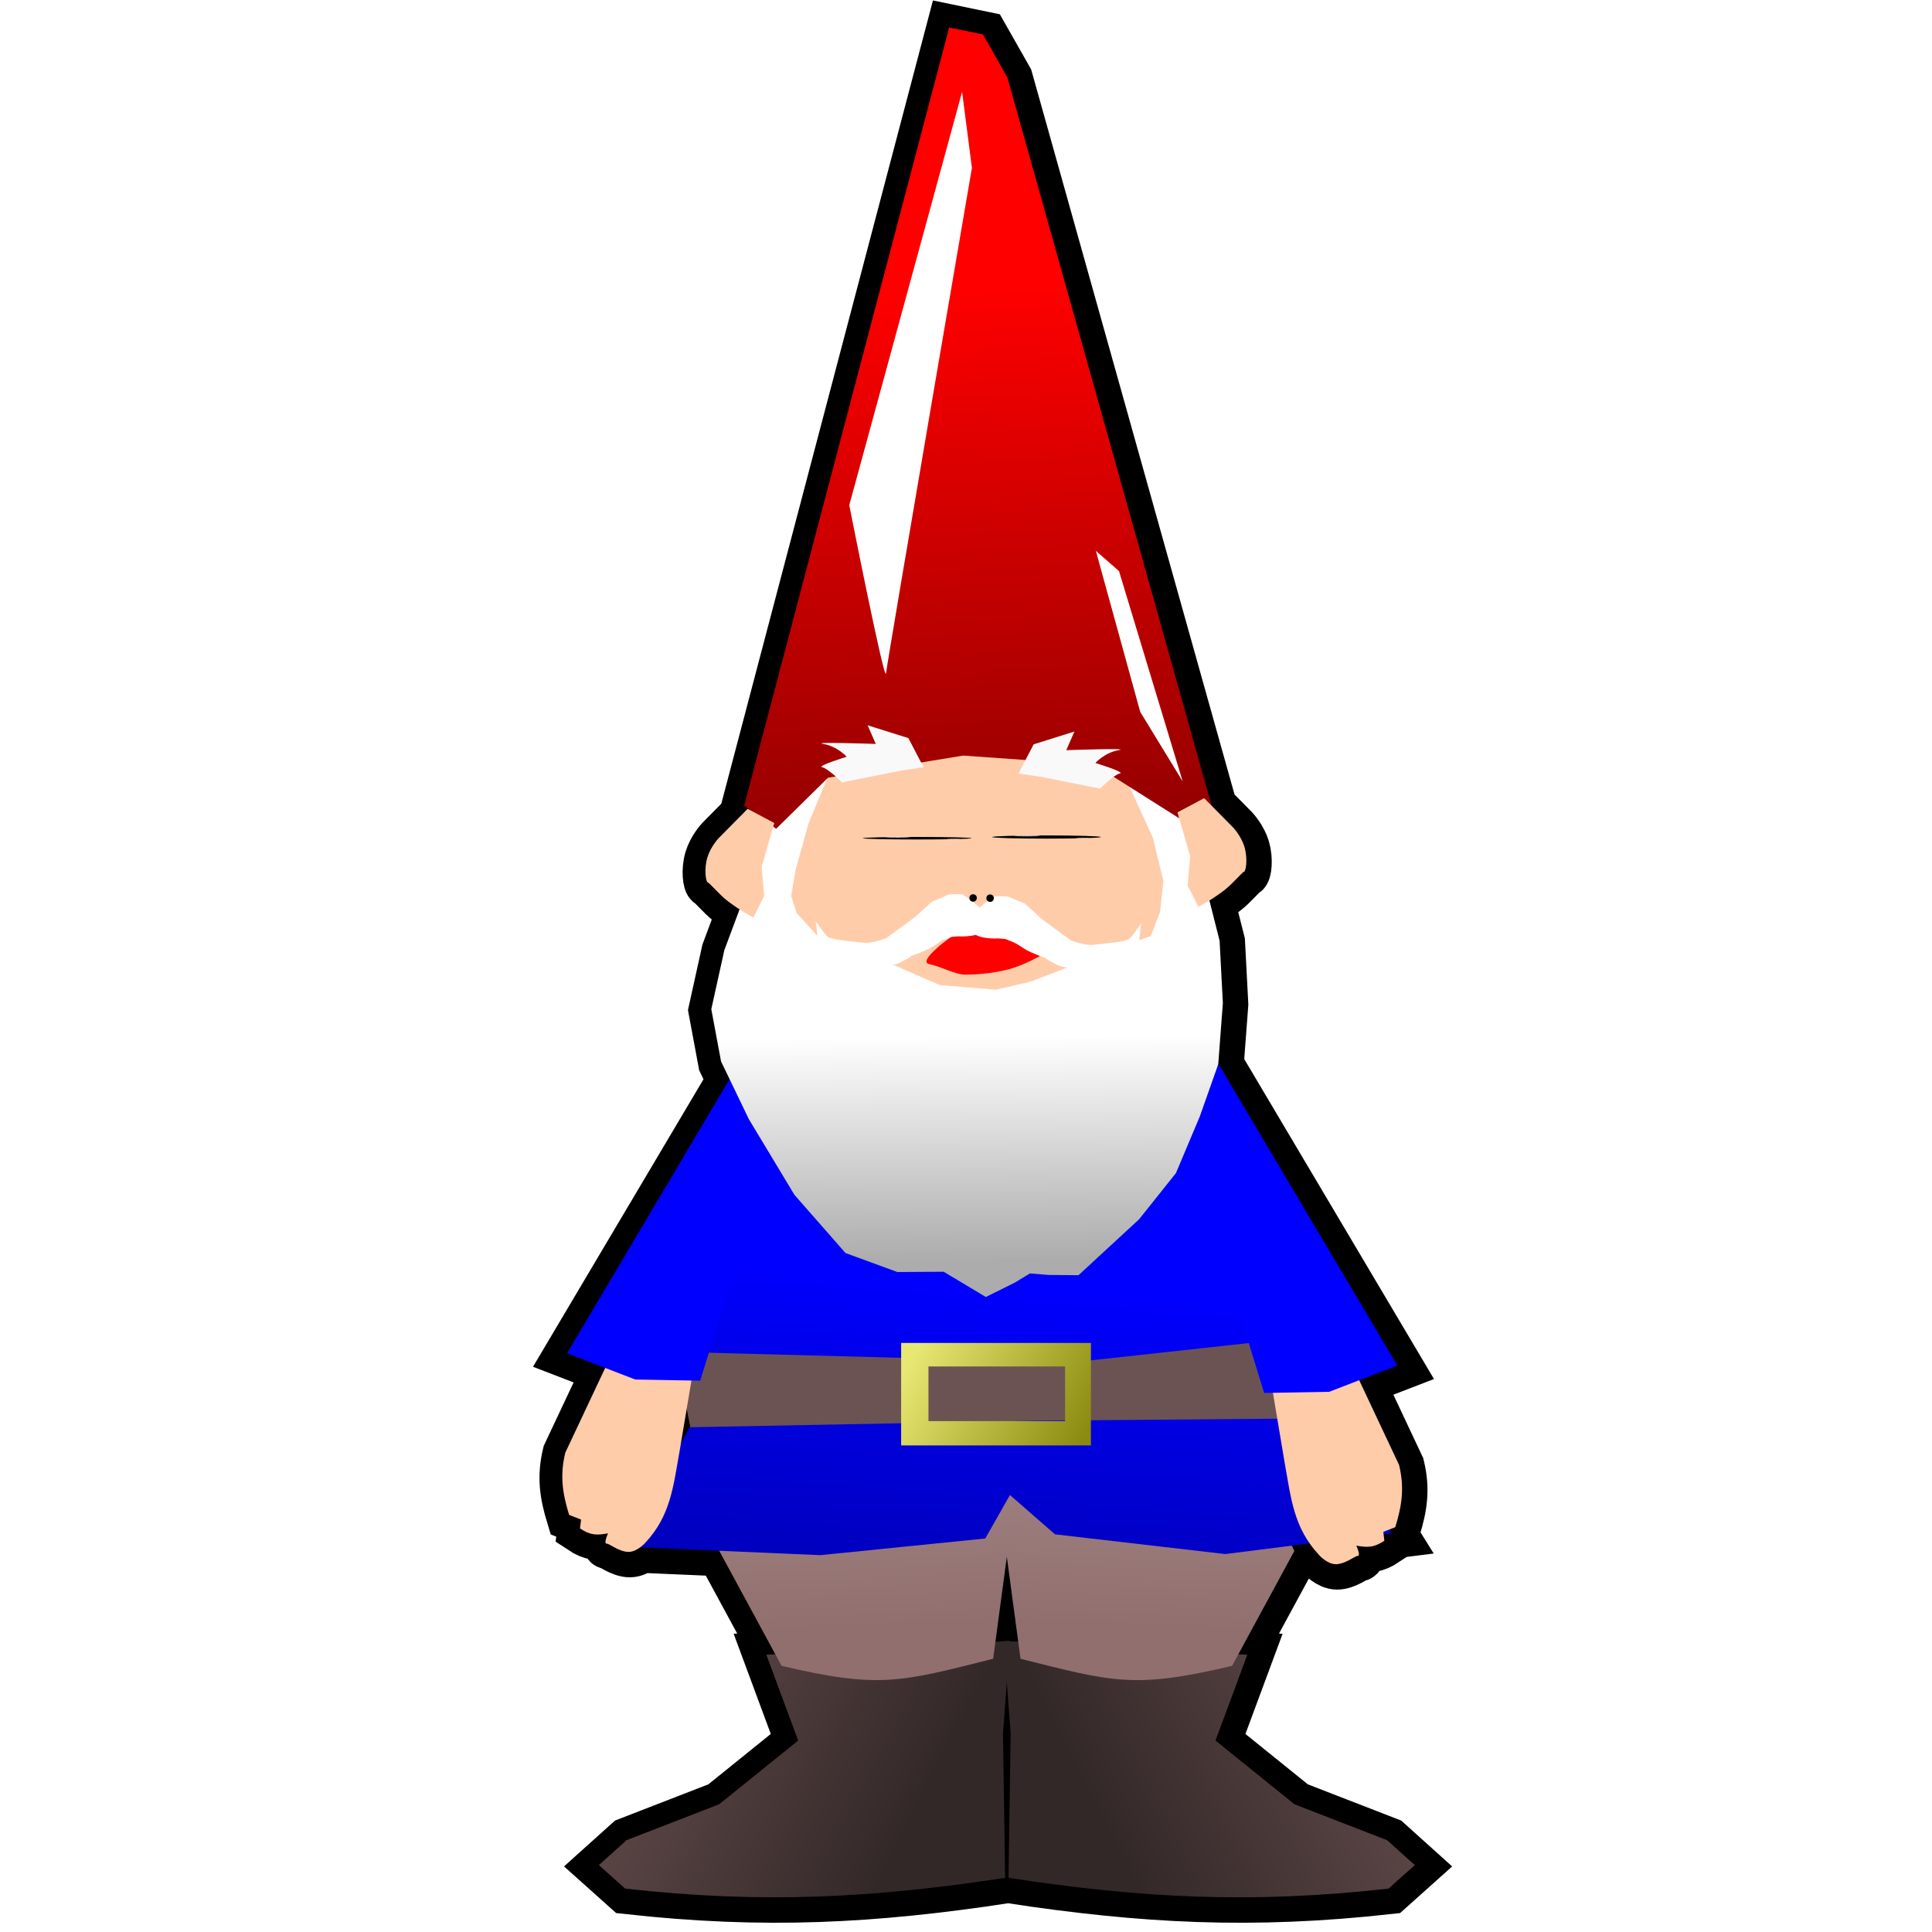 <?xml version="1.0" encoding="UTF-8" standalone="no"?>
<!-- Created with Inkscape (http://www.inkscape.org/) -->

<svg
   width="100mm"
   height="100mm"
   viewBox="0 0 100 100"
   version="1.1"
   id="svg1"
   inkscape:version="1.3.2 (091e20e, 2023-11-25)"
   sodipodi:docname="gnome2.svg"
   xml:space="preserve"
   xmlns:inkscape="http://www.inkscape.org/namespaces/inkscape"
   xmlns:sodipodi="http://sodipodi.sourceforge.net/DTD/sodipodi-0.dtd"
   xmlns:xlink="http://www.w3.org/1999/xlink"
   xmlns="http://www.w3.org/2000/svg"
   xmlns:svg="http://www.w3.org/2000/svg"><sodipodi:namedview
     id="namedview1"
     pagecolor="#505050"
     bordercolor="#eeeeee"
     borderopacity="1"
     inkscape:showpageshadow="0"
     inkscape:pageopacity="0"
     inkscape:pagecheckerboard="0"
     inkscape:deskcolor="#505050"
     inkscape:document-units="mm"
     inkscape:zoom="1.6492937"
     inkscape:cx="221.91317"
     inkscape:cy="220.09421"
     inkscape:window-width="1504"
     inkscape:window-height="1639"
     inkscape:window-x="1504"
     inkscape:window-y="25"
     inkscape:window-maximized="0"
     inkscape:current-layer="layer1" /><defs
     id="defs1"><linearGradient
       id="linearGradient26"
       inkscape:collect="always"><stop
         style="stop-color:#8b8b10;stop-opacity:1;"
         offset="0"
         id="stop26" /><stop
         style="stop-color:#e7e773;stop-opacity:1;"
         offset="1"
         id="stop27" /></linearGradient><linearGradient
       id="linearGradient24"
       inkscape:collect="always"><stop
         style="stop-color:#0000ff;stop-opacity:1;"
         offset="0"
         id="stop24" /><stop
         style="stop-color:#0000b4;stop-opacity:1;"
         offset="1"
         id="stop25" /></linearGradient><linearGradient
       id="linearGradient22"
       inkscape:collect="always"><stop
         style="stop-color:#ffffff;stop-opacity:1;"
         offset="0"
         id="stop22" /><stop
         style="stop-color:#acacac;stop-opacity:1;"
         offset="1"
         id="stop23" /></linearGradient><linearGradient
       id="linearGradient18"
       inkscape:collect="always"><stop
         style="stop-color:#ff0000;stop-opacity:1;"
         offset="0"
         id="stop18" /><stop
         style="stop-color:#910000;stop-opacity:1;"
         offset="1"
         id="stop19" /></linearGradient><linearGradient
       id="linearGradient14"
       inkscape:collect="always"><stop
         style="stop-color:#916f6f;stop-opacity:1;"
         offset="0"
         id="stop14" /><stop
         style="stop-color:#a38484;stop-opacity:1;"
         offset="1"
         id="stop15" /></linearGradient><linearGradient
       id="linearGradient12"
       inkscape:collect="always"><stop
         style="stop-color:#332828;stop-opacity:1;"
         offset="0"
         id="stop12" /><stop
         style="stop-color:#5c4646;stop-opacity:1;"
         offset="1"
         id="stop13" /></linearGradient><linearGradient
       inkscape:collect="always"
       xlink:href="#linearGradient12"
       id="linearGradient13"
       x1="47.013"
       y1="94.551"
       x2="34.406"
       y2="88.072"
       gradientUnits="userSpaceOnUse" /><linearGradient
       inkscape:collect="always"
       xlink:href="#linearGradient14"
       id="linearGradient15"
       x1="47.538"
       y1="84.133"
       x2="47.1"
       y2="74.24"
       gradientUnits="userSpaceOnUse" /><linearGradient
       inkscape:collect="always"
       xlink:href="#linearGradient12"
       id="linearGradient16"
       gradientUnits="userSpaceOnUse"
       x1="47.013"
       y1="94.551"
       x2="34.406"
       y2="88.072"
       gradientTransform="matrix(-1,0,0,1,104.227,9.7944415e-4)" /><linearGradient
       inkscape:collect="always"
       xlink:href="#linearGradient14"
       id="linearGradient17"
       gradientUnits="userSpaceOnUse"
       x1="47.538"
       y1="84.133"
       x2="47.1"
       y2="74.24"
       gradientTransform="matrix(-1,0,0,1,104.227,9.7944415e-4)" /><linearGradient
       inkscape:collect="always"
       xlink:href="#linearGradient18"
       id="linearGradient19"
       x1="50.72"
       y1="14.607"
       x2="52.154"
       y2="43.462"
       gradientUnits="userSpaceOnUse" /><linearGradient
       inkscape:collect="always"
       xlink:href="#linearGradient22"
       id="linearGradient23"
       x1="50.914"
       y1="53.645"
       x2="51.012"
       y2="65.252"
       gradientUnits="userSpaceOnUse" /><linearGradient
       inkscape:collect="always"
       xlink:href="#linearGradient24"
       id="linearGradient25"
       x1="60.18"
       y1="66.91"
       x2="58.815"
       y2="84.272"
       gradientUnits="userSpaceOnUse" /><linearGradient
       inkscape:collect="always"
       xlink:href="#linearGradient26"
       id="linearGradient27"
       x1="56.181"
       y1="74.323"
       x2="47.501"
       y2="69.739"
       gradientUnits="userSpaceOnUse" /><filter
       inkscape:collect="always"
       style="color-interpolation-filters:sRGB"
       id="filter13"
       x="-0.614"
       y="-0.129"
       width="2.228"
       height="1.259"><feGaussianBlur
         inkscape:collect="always"
         stdDeviation="1.624"
         id="feGaussianBlur13" /></filter><filter
       inkscape:collect="always"
       style="color-interpolation-filters:sRGB"
       id="filter14"
       x="-0.666"
       y="-0.251"
       width="2.332"
       height="1.502"><feGaussianBlur
         inkscape:collect="always"
         stdDeviation="1.247"
         id="feGaussianBlur14" /></filter></defs><g
     inkscape:label="Layer 1"
     inkscape:groupmode="layer"
     id="layer1"><path
       id="path8-2"
       style="fill:#000000;stroke:#000000;stroke-width:2.5;stroke-dasharray:none;stroke-opacity:1;paint-order:markers stroke fill"
       d="m 49.196,1.487 -10.613,40.282 0.35,0.253 -0.168,-0.09 -1.508,1.525 c 0,0 -0.415,0.447 -0.577,0.994 -0.173,0.582 -0.09,1.266 0.035,1.298 0.089,0.022 0.585,0.62 0.982,0.929 0.225,0.175 0.449,0.328 0.65,0.457 l -0.788,2.111 -0.675,3.056 0.504,2.704 0.442,0.917 -8.413,14.186 1.976,0.762 -2.065,4.385 c -0.288,1.193 -0.145,2.097 0.197,3.222 l 0.619,0.241 -0.054,0.459 c 0.541,0.358 0.851,0.359 1.45,0.254 0,0 -0.257,0.563 -0.057,0.535 0.106,-0.015 0.637,0.43 1.128,0.425 0.22,-0.003 0.431,-0.118 0.588,-0.233 l 4.103,0.177 -0.004,0.008 2.899,5.346 -0.463,0.026 1.647,4.441 -4.083,3.295 -4.799,1.862 -1.433,1.289 1.361,1.218 c 7.13,0.795 12.756,0.492 19.666,-0.557 l -0.112,-7.466 0.198,-2.662 0.199,2.663 -0.112,7.465 c 6.91,1.049 12.536,1.352 19.666,0.558 l 1.361,-1.218 -1.432,-1.289 -4.799,-1.862 -4.083,-3.295 1.647,-4.441 -0.464,-0.026 2.899,-5.346 -0.13,-0.276 0.923,-0.117 c 0.145,0.208 0.308,0.413 0.499,0.616 0,0 0.408,0.455 0.845,0.46 0.491,0.005 1.022,-0.439 1.128,-0.425 0.2,0.028 -0.057,-0.535 -0.057,-0.535 0.599,0.105 0.909,0.104 1.45,-0.254 l -0.04,-0.346 0.437,-0.055 -0.117,-0.188 0.286,-0.112 c 0.343,-1.124 0.485,-2.029 0.197,-3.222 l -2.064,-4.385 1.976,-0.762 -9.204,-15.52 -0.087,-0.019 0.02,-0.056 0.239,-3.165 -0.169,-3.229 -0.527,-2.081 c 0.235,-0.146 0.515,-0.332 0.796,-0.55 0.397,-0.309 0.894,-0.906 0.982,-0.928 0.124,-0.031 0.207,-0.716 0.035,-1.298 -0.162,-0.547 -0.577,-0.994 -0.577,-0.994 l -1.161,-1.174 0.024,-0.023 L 52.211,4.08 50.945,1.849 Z m -13.521,71.109 0.144,1.229 -0.514,0.976 z m 16.505,8.056 0.59,4.39 -0.432,-0.024 0.002,-0.019 -0.169,0.009 -0.15,-0.008 10e-4,0.017 -0.431,0.024 z" /><path
       style="fill:#ffccaa;stroke-width:3.185;paint-order:markers stroke fill"
       d="m 42.334,39.189 -1.93,4.773 0.362,4.606 5.005,4.773 9.347,0.335 5.548,-3.852 -0.06,-9.63 -14.171,-8.793 z"
       id="path8" /><path
       style="fill:#ffccaa;stroke-width:2.702;paint-order:markers stroke fill"
       d="m 47.32,49.24 c 0.241,0 8.141,-0.121 8.141,-0.121 l -2.291,2.171 -3.859,0.543 c 0,0 -3.859,-2.472 -3.437,-2.412 0.422,0.06 1.447,-0.181 1.447,-0.181 z"
       id="path12" /><path
       style="fill:url(#linearGradient13);fill-opacity:1;stroke-width:2.702;paint-order:markers stroke fill"
       d="m 39.666,85.649 1.647,4.441 -4.083,3.295 -4.799,1.862 -1.433,1.289 1.361,1.218 c 7.13,0.795 12.756,0.492 19.666,-0.557 l -0.111,-7.465 0.358,-4.799 z"
       id="path1"
       sodipodi:nodetypes="cccccccccc" /><path
       style="fill:url(#linearGradient15);fill-opacity:1;stroke-width:2.702;paint-order:markers stroke fill"
       d="m 39.666,75.12 -2.435,5.157 3.223,5.945 c 5.056,1.199 6.17,0.838 10.951,-0.366 L 52.981,74.125 Z"
       id="path2"
       sodipodi:nodetypes="cccccc" /><path
       style="fill:url(#linearGradient16);fill-opacity:1;stroke-width:2.702;paint-order:markers stroke fill"
       d="m 64.561,85.65 -1.647,4.441 4.083,3.295 4.799,1.862 1.433,1.289 -1.361,1.218 C 64.737,98.55 59.111,98.248 52.201,97.198 l 0.111,-7.465 -0.358,-4.799 z"
       id="path1-1"
       sodipodi:nodetypes="cccccccccc" /><path
       style="fill:url(#linearGradient17);fill-opacity:1;stroke-width:2.702;paint-order:markers stroke fill"
       d="m 64.561,75.121 2.435,5.157 -3.223,5.945 c -5.056,1.199 -6.17,0.838 -10.951,-0.366 L 51.246,74.126 Z"
       id="path2-8"
       sodipodi:nodetypes="cccccc" /><path
       style="fill:url(#linearGradient25);fill-opacity:1;stroke-width:2.774;paint-order:markers stroke fill"
       d="m 38.771,58.645 -3.32,12.535 0.302,2.579 -3.32,6.303 10.029,0.432 8.535,-0.862 1.278,-2.25 2.332,2.035 8.812,1.021 8.633,-1.092 -3.547,-5.659 0.151,-2.865 -6.641,-12.32 z"
       id="path3"
       sodipodi:nodetypes="cccccccccccccc" /><path
       style="fill:#6c5353;stroke-width:3.164;paint-order:markers stroke fill"
       d="m 35.518,69.986 11.743,0.312 8.165,0.226 12.549,-1.371 0.664,1.194 -0.056,3.064 -14.886,0.122 -17.967,0.34 -0.379,-1.924 z"
       id="path22"
       sodipodi:nodetypes="cccccccccc" /><path
       style="fill:#ffccaa;stroke-width:2.702;paint-order:markers stroke fill"
       d="m 32.063,69.236 -2.803,5.953 c -0.288,1.193 -0.146,2.098 0.197,3.222 l 0.619,0.241 -0.054,0.46 c 0.541,0.358 0.851,0.359 1.45,0.254 0,0 -0.257,0.563 -0.057,0.535 0.106,-0.015 0.638,0.43 1.128,0.425 0.437,-0.005 0.845,-0.46 0.845,-0.46 1.331,-1.418 1.46,-2.939 1.792,-4.781 l 0.95,-5.659 z"
       id="path5"
       sodipodi:nodetypes="ccccccsscccc" /><path
       style="fill:#0000ff;stroke-width:2.702;paint-order:markers stroke fill"
       d="m 38.553,54.522 -9.204,15.52 3.529,1.361 3.365,0.061 5.443,-17.627 z"
       id="path4"
       sodipodi:nodetypes="cccccc" /><path
       style="fill:#ffccaa;stroke-width:2.702;paint-order:markers stroke fill"
       d="m 69.613,69.872 2.803,5.953 c 0.288,1.193 0.146,2.098 -0.197,3.222 l -0.619,0.241 0.054,0.46 c -0.541,0.358 -0.851,0.359 -1.45,0.254 0,0 0.257,0.563 0.057,0.535 -0.106,-0.015 -0.638,0.43 -1.128,0.425 -0.437,-0.005 -0.845,-0.46 -0.845,-0.46 -1.331,-1.418 -1.46,-2.939 -1.792,-4.781 l -0.95,-5.659 z"
       id="path5-9"
       sodipodi:nodetypes="ccccccsscccc" /><path
       style="fill:#0000ff;stroke-width:2.702;paint-order:markers stroke fill"
       d="m 63.123,55.158 9.204,15.52 -3.529,1.361 -3.365,0.061 -5.443,-17.627 z"
       id="path4-7"
       sodipodi:nodetypes="cccccc" /><path
       style="fill:url(#linearGradient23);fill-opacity:1;stroke-width:2.702;paint-order:markers stroke fill"
       d="m 41.773,40.978 -1.677,1.226 -2.604,6.975 -0.675,3.055 0.504,2.704 1.437,2.985 2.359,3.917 2.646,3.017 2.683,0.982 2.4,-0.014 2.179,1.307 1.492,-0.74 0.794,-0.48 0.959,0.079 1.554,0.012 3.136,-2.894 1.907,-2.392 1.228,-2.914 0.961,-2.719 0.239,-3.164 -0.169,-3.229 -1.815,-7.169 -3.791,-2.884 2.162,4.753 0.535,2.22 -0.176,1.599 -0.474,1.237 -1.031,0.37 -5.186,1.99 -1.809,0.422 -2.894,-0.241 -2.352,-1.025 -3.377,-0.844 -1.688,-1.869 -0.279,-0.876 0.227,-1.347 0.675,-2.425 1.427,-3.433 z"
       id="path10"
       sodipodi:nodetypes="ccccccccccccccccccccccccccccccccccccccc" /><path
       id="rect3"
       style="fill:url(#linearGradient27);fill-opacity:1;stroke-width:2.702;paint-order:markers stroke fill"
       d="m 46.643,69.51 v 5.305 h 9.823 v -5.305 z m 1.414,1.218 h 7.072 v 2.829 h -7.072 z" /><path
       style="fill:url(#linearGradient19);fill-opacity:1;stroke-width:2.702;paint-order:markers stroke fill"
       d="m 49.129,1.421 -10.613,40.281 1.657,1.195 2.685,-2.642 6.995,-1.146 6.814,0.482 4.913,3.109 1.117,-1.059 L 52.144,4.013 50.878,1.782 Z"
       id="path6"
       sodipodi:nodetypes="ccccccccccc" /><path
       style="fill:#f9f9f9;stroke-width:2.702;paint-order:markers stroke fill"
       d="m 47.803,39.712 -0.784,-1.508 -2.111,-0.663 0.422,0.965 c 0,0 -3.437,-0.121 -2.714,0 0.724,0.121 1.206,0.663 1.206,0.663 0,0 -1.568,0.482 -1.266,0.543 0.302,0.06 1.025,0.784 1.025,0.784 l 3.015,-0.603 z"
       id="path7" /><path
       style="fill:#f9f9f9;stroke-width:2.702;paint-order:markers stroke fill"
       d="m 52.717,40.034 0.784,-1.508 2.111,-0.663 -0.422,0.965 c 0,0 3.437,-0.121 2.714,0 -0.724,0.121 -1.206,0.663 -1.206,0.663 0,0 1.568,0.482 1.266,0.543 -0.302,0.06 -1.025,0.784 -1.025,0.784 l -3.015,-0.603 z"
       id="path7-2" /><path
       style="fill:#ff0000;stroke-width:2.702;paint-order:markers stroke fill"
       d="m 51.843,48.456 c 0,0 -2.472,-0.241 -2.593,0 -0.037,0.073 -0.335,0.255 -0.545,0.434 -0.481,0.409 -1.021,0.93 -0.601,1.014 0.603,0.121 1.327,0.543 1.869,0.543 0.301,0 1.3,-0.021 2.268,-0.285 0.779,-0.213 1.591,-0.68 1.591,-0.68 z"
       id="path11"
       sodipodi:nodetypes="cssssscc" /><path
       style="fill:#ffccaa;stroke-width:2.702;paint-order:markers stroke fill"
       d="m 40.078,42.601 -1.38,-0.736 -1.509,1.526 c 0,0 -0.415,0.447 -0.577,0.994 -0.173,0.582 -0.09,1.266 0.034,1.297 0.089,0.022 0.585,0.62 0.983,0.928 0.681,0.529 1.369,0.881 1.369,0.881 l 0.554,-1.112 -0.13,-1.511 z"
       id="path9"
       sodipodi:nodetypes="cccssscccc" /><path
       style="fill:#ffccaa;stroke-width:2.702;paint-order:markers stroke fill"
       d="m 60.946,42.049 1.38,-0.736 1.509,1.526 c 0,0 0.415,0.447 0.577,0.994 0.173,0.582 0.09,1.266 -0.034,1.297 -0.089,0.022 -0.585,0.62 -0.983,0.928 -0.681,0.529 -1.369,0.881 -1.369,0.881 L 61.471,45.827 61.601,44.316 Z"
       id="path9-5"
       sodipodi:nodetypes="cccssscccc" /><path
       style="fill:#ffffff;stroke-width:2.5;paint-order:markers stroke fill"
       d="m 49.798,46.286 c 0,0 -0.661,-0.029 -0.803,0.056 -0.143,0.086 -0.741,0.314 -0.741,0.314 l -0.913,0.827 -1.483,1.084 c 0,0 -0.713,0.285 -1.169,0.228 -0.456,-0.057 -1.654,-0.143 -1.854,-0.314 -0.2,-0.171 -0.607,-0.792 -0.607,-0.792 l 0.122,1.134 c 0,0 0,0.57 0.485,0.77 0.485,0.2 1.226,0.428 1.511,0.428 0.285,0 0.941,0.057 1.569,-0.029 0.627,-0.086 0.542,-0.114 0.998,-0.342 0.456,-0.228 -0.114,-0.029 0.713,-0.342 0.827,-0.314 0.913,-0.57 1.283,-0.684 0.371,-0.114 0.171,-0.131 0.713,-0.159 0.446,0.027 1.47,-0.035 1.426,-0.611 -0.114,-0.399 -0.318,-0.859 -0.318,-0.859 L 50.254,46.585 Z"
       id="path17"
       sodipodi:nodetypes="cscccssccssssssssccc" /><path
       style="fill:#ffffff;stroke-width:2.5;paint-order:markers stroke fill"
       d="m 51.492,46.394 c 0,0 0.661,-0.029 0.803,0.056 0.143,0.086 0.741,0.314 0.741,0.314 l 0.913,0.827 1.483,1.084 c 0,0 0.713,0.285 1.169,0.228 0.456,-0.057 1.654,-0.143 1.854,-0.314 0.2,-0.171 0.607,-0.792 0.607,-0.792 l -0.122,1.134 c 0,0 0,0.57 -0.485,0.77 -0.485,0.2 -1.226,0.428 -1.511,0.428 -0.285,0 -0.941,0.057 -1.569,-0.029 -0.627,-0.086 -0.542,-0.114 -0.998,-0.342 -0.456,-0.228 0.114,-0.029 -0.713,-0.342 -0.827,-0.314 -0.913,-0.57 -1.283,-0.684 -0.371,-0.114 -0.171,-0.131 -0.713,-0.159 -0.446,0.027 -1.47,-0.035 -1.426,-0.611 0.114,-0.399 0.318,-0.859 0.318,-0.859 l 0.476,-0.41 z"
       id="path17-5"
       sodipodi:nodetypes="cscccssccssssssssccc" /><g
       id="g27"
       transform="matrix(1.289,0,0,0.03,-13.227,42.077)"><circle
         style="fill:#000000;stroke-width:2.5;paint-order:markers stroke fill"
         id="path19"
         cx="47.09"
         cy="43.618"
         r="2.182" /><ellipse
         style="fill:#ffffff;stroke-width:2.5;paint-order:markers stroke fill"
         id="path20"
         cx="46.305"
         cy="42.179"
         rx="0.519"
         ry="0.466" /><ellipse
         style="fill:#ffffff;stroke-width:2.5;paint-order:markers stroke fill"
         id="path21"
         cx="48.541"
         cy="44.801"
         rx="0.28"
         ry="0.293" /></g><g
       id="g27-7"
       transform="matrix(1.289,0,0,0.038,-6.53,41.667)"><circle
         style="fill:#000000;stroke-width:2.5;paint-order:markers stroke fill"
         id="path19-5"
         cx="47.09"
         cy="43.618"
         r="2.182" /><ellipse
         style="fill:#ffffff;stroke-width:2.5;paint-order:markers stroke fill"
         id="path20-0"
         cx="46.305"
         cy="42.179"
         rx="0.519"
         ry="0.466" /><ellipse
         style="fill:#ffffff;stroke-width:2.5;paint-order:markers stroke fill"
         id="path21-2"
         cx="48.541"
         cy="44.801"
         rx="0.28"
         ry="0.293" /></g><circle
       style="fill:#000000;stroke-width:2.5;paint-order:markers stroke fill"
       id="path27"
       cx="50.368"
       cy="46.479"
       r="0.192" /><circle
       style="fill:#000000;stroke-width:2.5;paint-order:markers stroke fill"
       id="path27-5"
       cx="51.248"
       cy="46.489"
       r="0.192" /><path
       style="mix-blend-mode:normal;fill:#ffffff;stroke-width:2.5;paint-order:markers stroke fill;filter:url(#filter13)"
       d="M 49.798,4.754 43.958,26.147 c 0,0 1.841,9.331 1.904,8.697 0.063,-0.635 4.444,-26.154 4.444,-26.154 z"
       id="path13"
       sodipodi:nodetypes="ccscc" /><path
       style="fill:#ffffff;stroke-width:2.5;paint-order:markers stroke fill;filter:url(#filter14)"
       d="m 56.721,28.51 2.297,8.338 2.197,3.595 L 57.919,29.559 Z"
       id="path14" /></g></svg>
